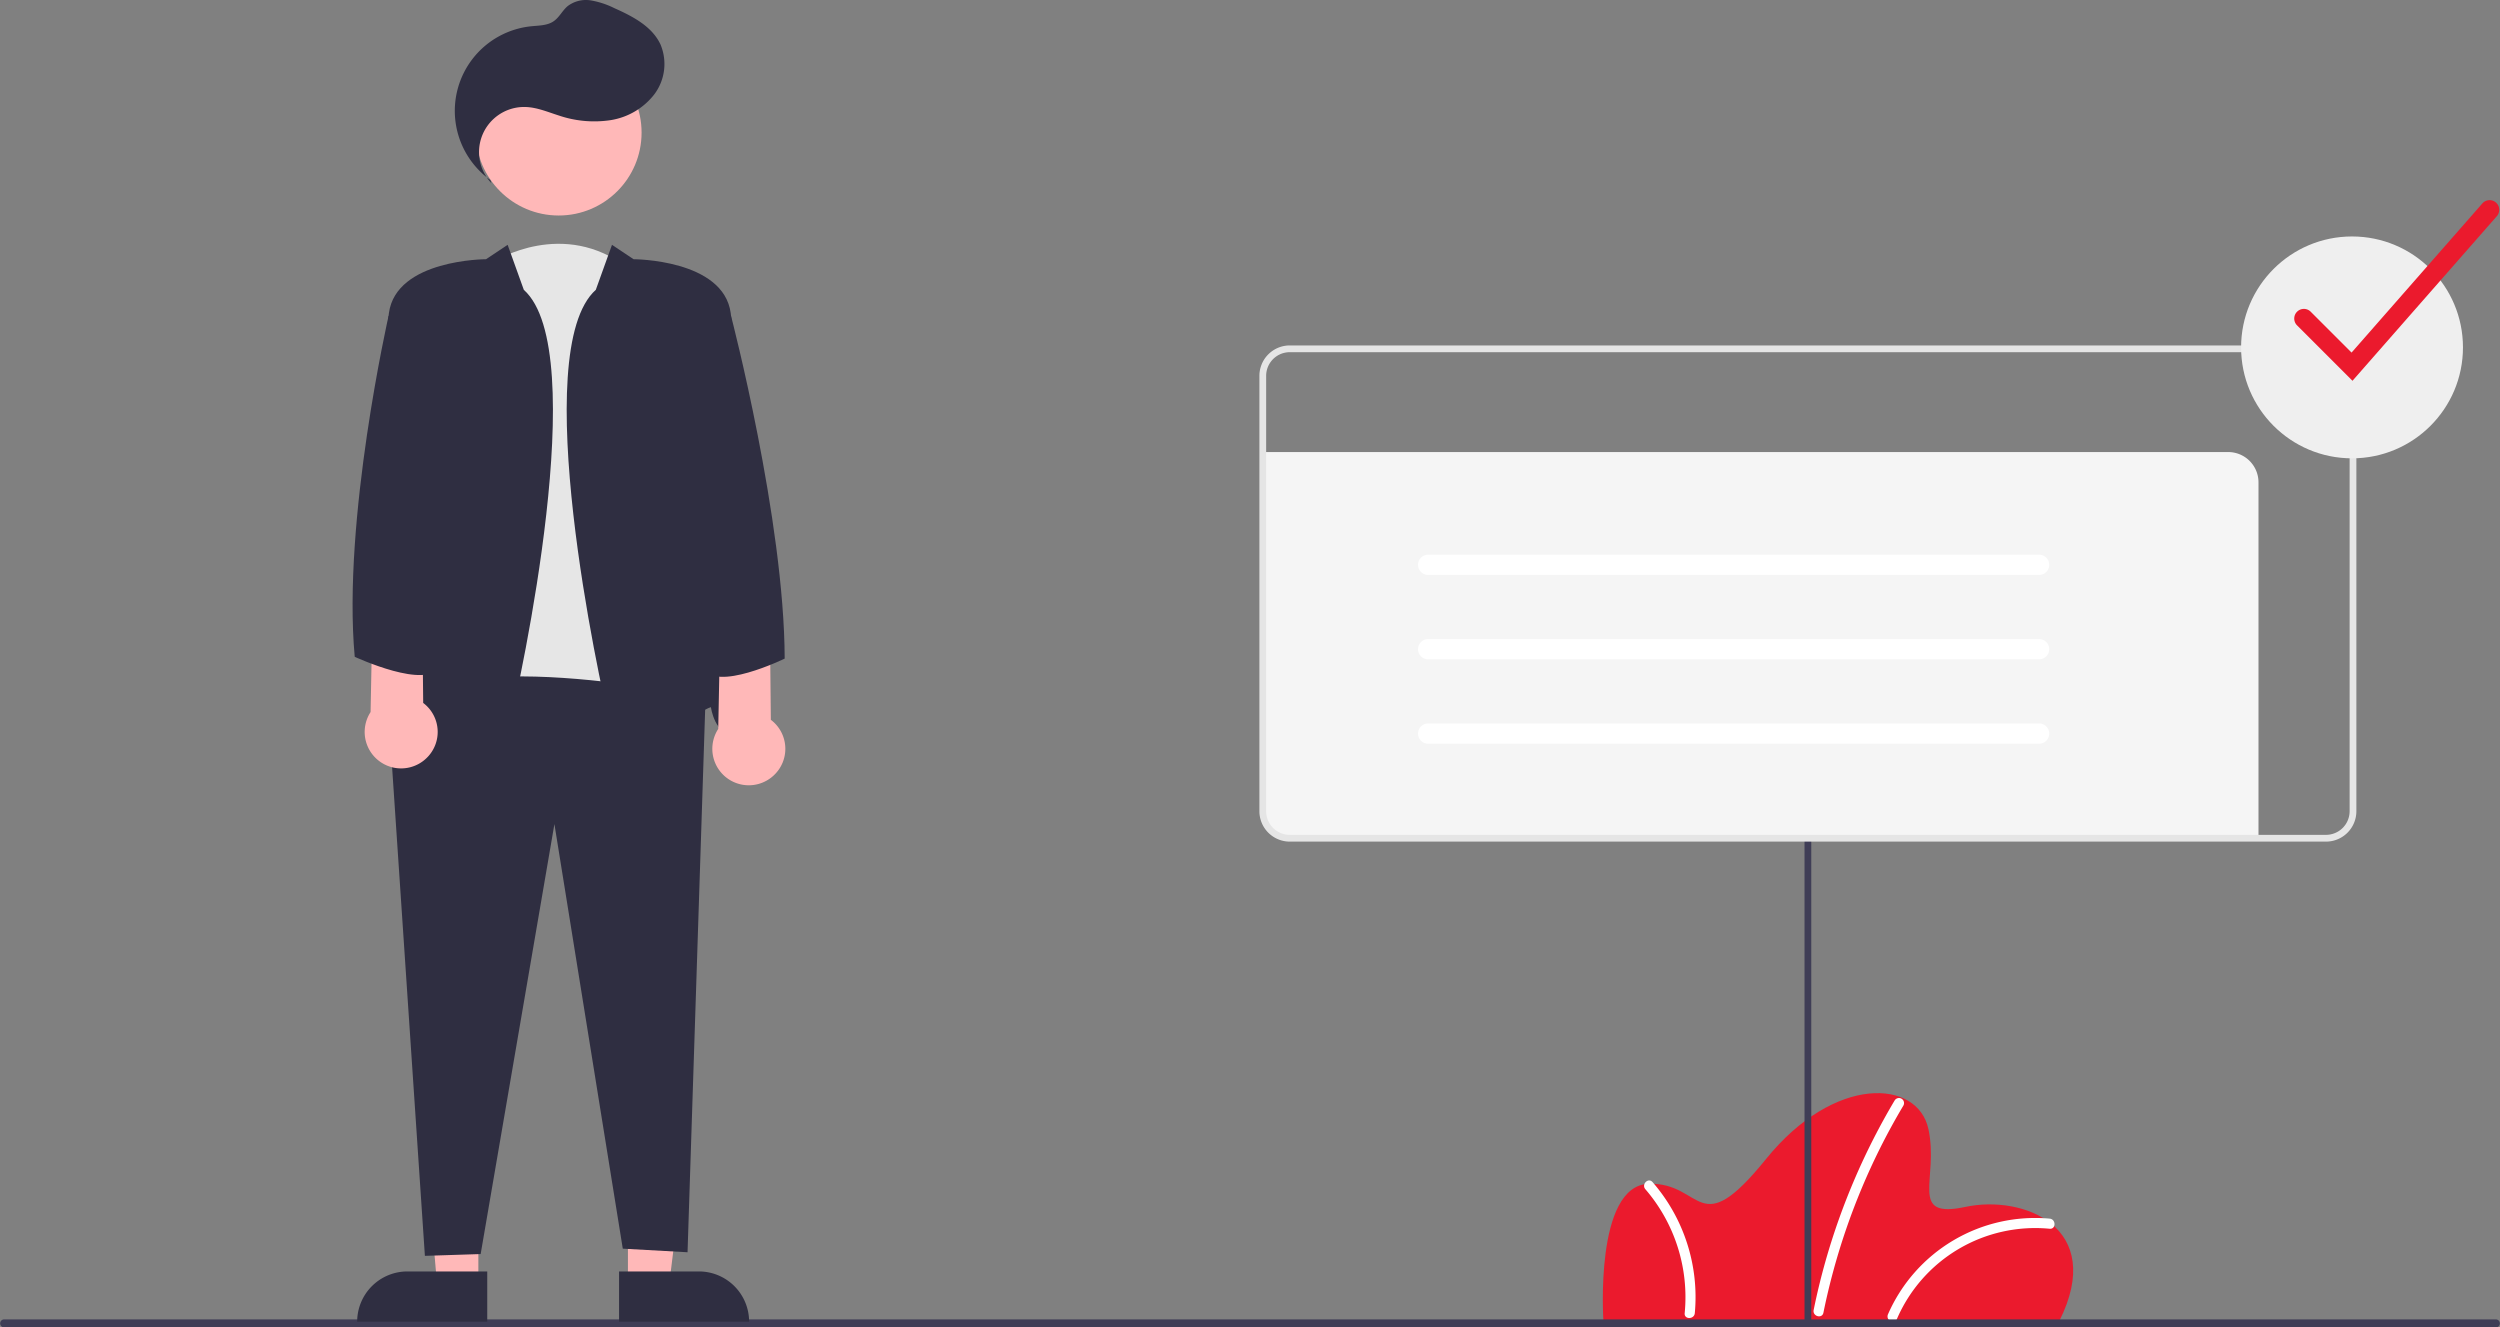 <svg xmlns="http://www.w3.org/2000/svg" width="582" height="309.024" viewBox="0 0 582 309.024"><rect x="0" y="0" width="582" height="309.024" fill="#808080" stroke="none"/><defs><style>.a{fill:#eb1a2d;}.b{fill:#fff;}.c{fill:#f5f5f5;}.d{fill:#3f3d56;}.e{fill:#e5e5e5;}.f{fill:#efefef;}.g{fill:#e6e6e6;}.h{fill:#ffb8b8;}.i{fill:#2f2e41;}</style></defs><g transform="translate(0 0.031)"><path class="a" d="M810.816,630.232H704.668s-2.152-31.558,10.579-31.916,11.3,13.986,27.254-5.738,35.323-18.648,37.833-6.993-4.841,20.979,8.607,18.11S821.754,608.357,810.816,630.232Z" transform="translate(-331.394 -322.759)"/><path class="b" d="M826.624,614.348a37.4,37.4,0,0,0-37.634,22.267c-.6,1.377,1.43,2.578,2.035,1.19a35.076,35.076,0,0,1,35.6-21.1c1.51.136,1.5-2.222,0-2.357Z" transform="translate(-349.464 -330.682)"/><path class="b" d="M717.061,605.128a38.491,38.491,0,0,1,9.146,28.847c-.148,1.509,2.21,1.5,2.357,0a40.8,40.8,0,0,0-9.837-30.513c-1-1.146-2.66.527-1.667,1.667Z" transform="translate(-334.013 -328.3)"/><path class="b" d="M785.843,579.222a157.294,157.294,0,0,0-16.111,37.469q-1.586,5.606-2.744,11.319c-.3,1.481,1.97,2.114,2.273.627a154.824,154.824,0,0,1,13.12-38.159q2.561-5.134,5.5-10.066a1.179,1.179,0,0,0-2.035-1.19Z" transform="translate(-344.768 -323.072)"/><path class="c" d="M835.588,394.329v82.849H610.837a7.049,7.049,0,0,1-7.051-7.051v-82.85H828.537a7.05,7.05,0,0,1,7.051,7.053Z" transform="translate(-309.811 -282.069)"/><path class="d" d="M810.727,646.112H230.6a.936.936,0,0,1,0-1.871H810.727a.936.936,0,0,1,0,1.871Z" transform="translate(-229.662 -337.119)"/><rect class="d" width="1.572" height="113.151" transform="translate(420.091 195.108)"/><path class="e" d="M851.089,471.2H609.858a7.08,7.08,0,0,1-7.072-7.072V362.76a7.08,7.08,0,0,1,7.072-7.072H851.089a7.08,7.08,0,0,1,7.072,7.072V464.124A7.08,7.08,0,0,1,851.089,471.2ZM609.858,357.26a5.507,5.507,0,0,0-5.5,5.5V464.124a5.507,5.507,0,0,0,5.5,5.5H851.089a5.507,5.507,0,0,0,5.5-5.5V362.76a5.507,5.507,0,0,0-5.5-5.5Z" transform="translate(-309.597 -275.302)"/><path class="b" d="M794.368,422.4H652.143a2.357,2.357,0,1,1,0-4.715H794.368a2.357,2.357,0,0,1,0,4.715Z" transform="translate(-319.666 -288.584)"/><path class="b" d="M794.368,447.4H652.143a2.357,2.357,0,1,1,0-4.715H794.368a2.357,2.357,0,1,1,0,4.715Z" transform="translate(-319.666 -293.94)"/><path class="b" d="M794.368,472.4H652.143a2.357,2.357,0,1,1,0-4.715H794.368a2.357,2.357,0,0,1,0,4.715Z" transform="translate(-319.666 -299.296)"/><circle class="f" cx="25.826" cy="25.826" r="25.826" transform="translate(521.726 55.017)"/><path class="a" d="M922.931,354.707l-12.924-12.924a2.246,2.246,0,0,1,3.176-3.176l9.533,9.533,30.42-34.69a2.246,2.246,0,1,1,3.377,2.961Z" transform="translate(-375.272 -266.09)"/><path class="g" d="M374.731,329.587s15.915-10.051,30.992,1.675l10.051,104.7s-37.693,29.316-46.906,1.675Z" transform="translate(-259.484 -268.852)"/><path class="h" d="M138.222,370.031h-9.634l-3.208-37.022,12.843-.135Z" transform="translate(-26.86 -71.318)"/><path class="i" d="M117.517,376.658H136.1v11.7H105.819a11.7,11.7,0,0,1,11.7-11.7Z" transform="translate(-22.67 -80.698)"/><path class="h" d="M186.037,370.031h9.634l4.583-37.158H186.035Z" transform="translate(-39.854 -71.318)"/><path class="i" d="M0,0H30.276V11.7H11.7A11.7,11.7,0,0,1,0,0H0Z" transform="translate(174.393 307.658) rotate(179.997)"/><path class="i" d="M344.884,463.841l8.376,124.8,12.983-.419,17.171-100.094,15.915,98.838,15.077.838,4.188-128.993S354.936,444.576,344.884,463.841Z" transform="translate(-254.346 -296.31)"/><circle class="h" cx="19.299" cy="19.299" r="19.299" transform="translate(110.763 11.542)"/><path class="i" d="M371.561,325.883l-5.026,3.35s-20.94,0-22.616,12.564-6.282,98.42-1.256,98.42,5.863-6.7,5.863-6.7,3.35.838,10.051,7.539,10.889,6.7,13.4-3.35,19.265-87.112,3.35-101.351Z" transform="translate(-253.382 -268.917)"/><path class="i" d="M408.1,325.883l5.026,3.35s20.94,0,22.616,12.564,6.282,98.42,1.256,98.42-5.863-6.7-5.863-6.7-3.35.838-10.051,7.539-10.889,6.7-13.4-3.35-19.265-87.112-3.35-101.351Z" transform="translate(-265.629 -268.917)"/><path class="i" d="M372.934,295.987a10.505,10.505,0,0,1,7.972-17.73c2.669.089,5.183,1.181,7.73,1.983a25.565,25.565,0,0,0,12.01,1.082,16.037,16.037,0,0,0,10.228-6.039,11.752,11.752,0,0,0,1.446-11.525c-1.947-4.262-6.5-6.61-10.776-8.518a19.692,19.692,0,0,0-5.471-1.8,7.016,7.016,0,0,0-5.442,1.372c-1.2,1.034-1.907,2.589-3.216,3.485-1.473,1.009-3.387.983-5.163,1.16a19.8,19.8,0,0,0-9.592,35.784" transform="translate(-258.531 -253.378)"/><path class="h" d="M455.016,473.492a8.441,8.441,0,0,0-.688-12.925l-.227-22.148-11.59,2.2-.431,22.07a8.487,8.487,0,0,0,12.936,10.805Z" transform="translate(-274.874 -293.025)"/><path class="h" d="M352.016,468.492a8.441,8.441,0,0,0-.688-12.925l-.227-22.148-11.59,2.2-.431,22.07a8.487,8.487,0,0,0,12.936,10.805Z" transform="translate(-252.808 -291.954)"/><path class="i" d="M441.337,344.538l3.014,1.91s12.4,47.5,12.482,79.758c0,0-16.333,7.957-18.846,2.094S441.337,344.538,441.337,344.538Z" transform="translate(-274.158 -272.914)"/><path class="i" d="M345.51,344.538l-3.014,1.91s-10.794,47.5-7.875,79.339c0,0,17.171,7.957,19.684,2.094S345.51,344.538,345.51,344.538Z" transform="translate(-252.04 -272.914)"/></g></svg>